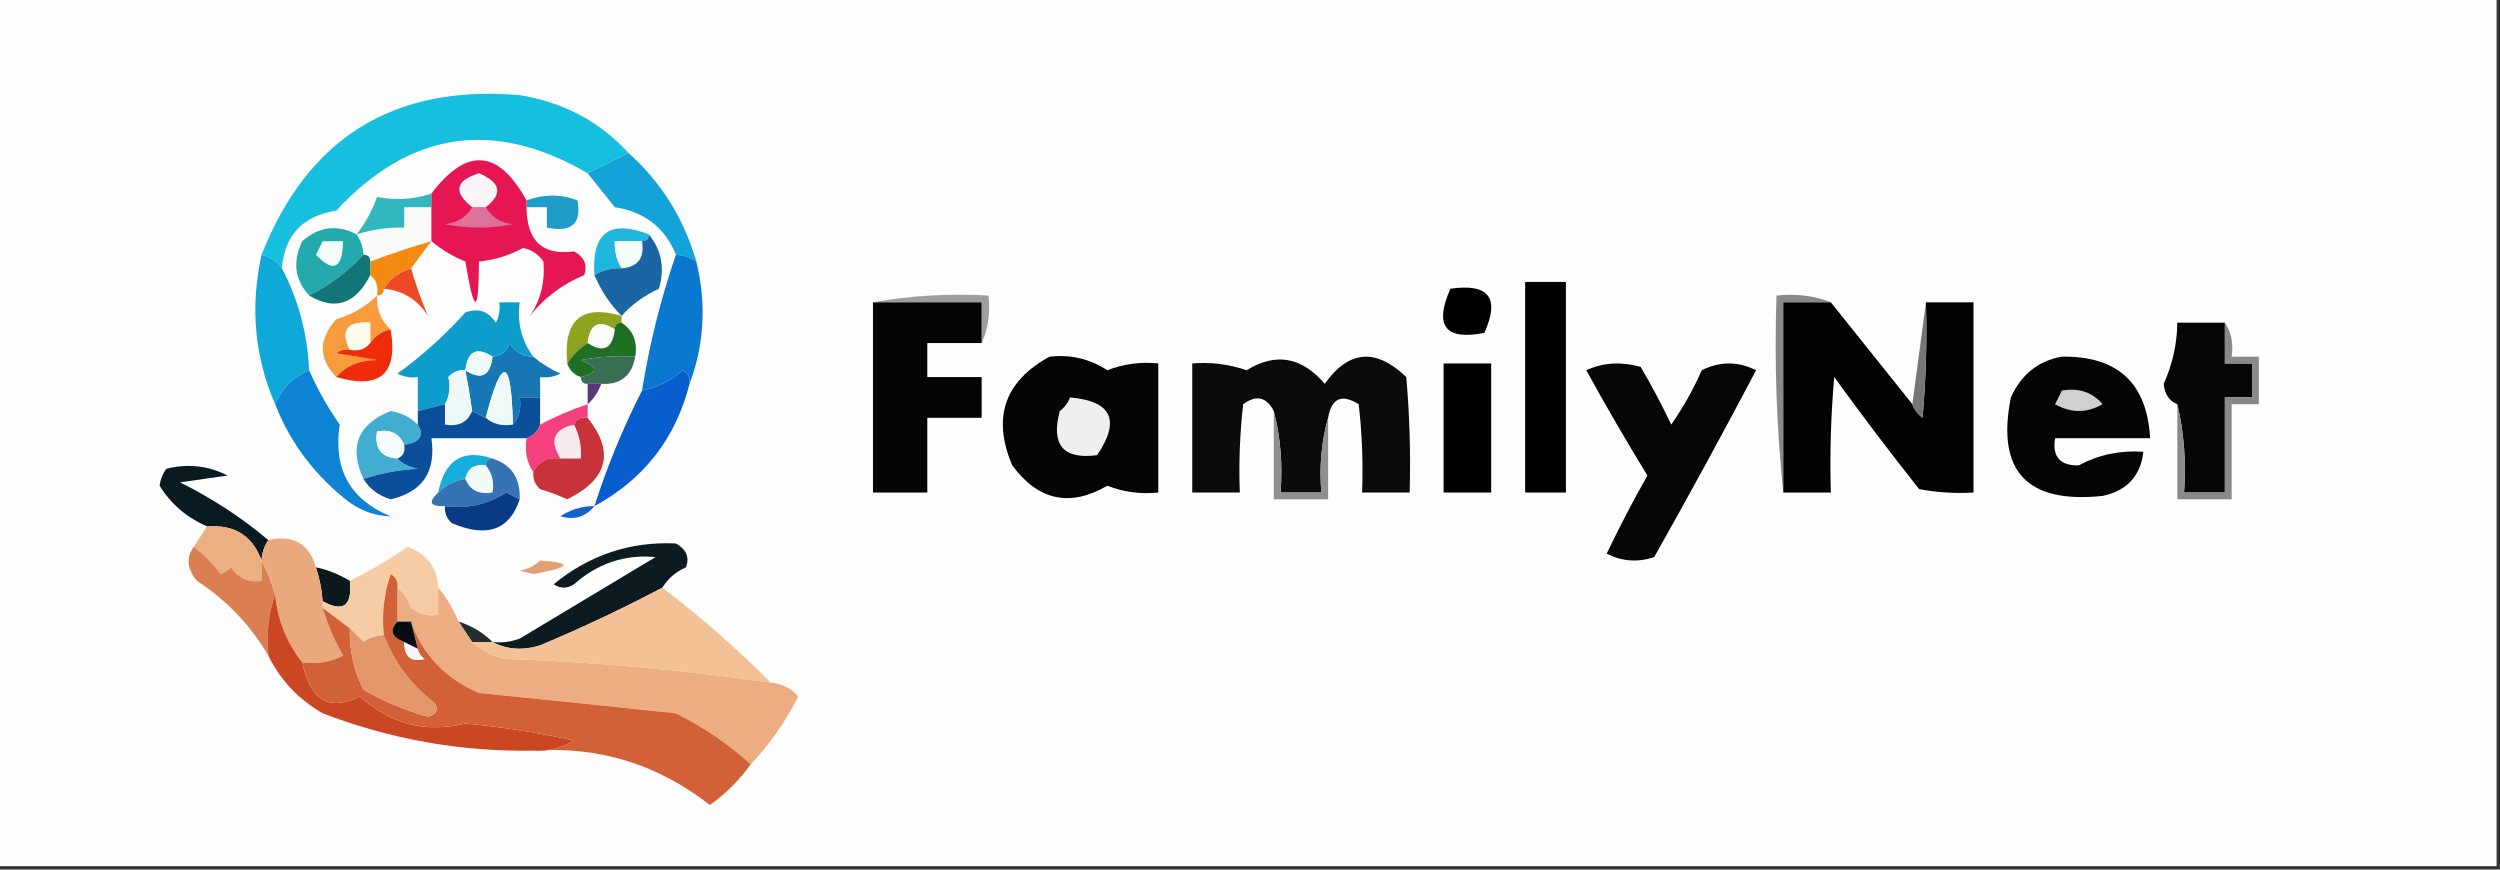 <?xml version="1.0" encoding="UTF-8"?>
<!DOCTYPE svg PUBLIC "-//W3C//DTD SVG 1.1//EN" "http://www.w3.org/Graphics/SVG/1.1/DTD/svg11.dtd">
<svg xmlns="http://www.w3.org/2000/svg" version="1.1" width="368px" height="128px" style="shape-rendering:geometricPrecision; text-rendering:geometricPrecision; image-rendering:optimizeQuality; fill-rule:evenodd; clip-rule:evenodd" xmlns:xlink="http://www.w3.org/1999/xlink">
<rect width="100%" height="100%" fill="#333333" stroke="none"/>
<g><path style="opacity:1" fill="#fdfdfd" d="M -0.5,-0.5 C 122.167,-0.5 244.833,-0.5 367.5,-0.5C 367.5,42.167 367.5,84.833 367.5,127.5C 244.833,127.5 122.167,127.5 -0.5,127.5C -0.5,84.833 -0.5,42.167 -0.5,-0.5 Z"/></g>
<g><path style="opacity:1" fill="#17bfde" d="M 92.5,22.5 C 90.5,23.5 88.5,24.5 86.5,25.5C 72.703,17.459 60.37,19.292 49.5,31C 44.565,31.767 41.898,34.6 41.5,39.5C 40.778,38.449 39.778,37.782 38.5,37.5C 45.3,20.263 57.967,12.43 76.5,14C 82.902,15.032 88.235,17.865 92.5,22.5 Z"/></g>
<g><path style="opacity:1" fill="#13a3d8" d="M 92.5,22.5 C 97.344,26.849 100.678,32.182 102.5,38.5C 101.609,37.89 100.609,37.557 99.5,37.5C 97.876,33.508 94.876,31.175 90.5,30.5C 89.143,28.814 87.81,27.148 86.5,25.5C 88.5,24.5 90.5,23.5 92.5,22.5 Z"/></g>
<g><path style="opacity:1" fill="#1e9bc6" d="M 77.5,30.5 C 77.5,30.167 77.5,29.833 77.5,29.5C 80.068,28.55 82.568,28.55 85,29.5C 85.638,32.93 84.138,34.263 80.5,33.5C 80.5,32.5 80.5,31.5 80.5,30.5C 79.5,30.5 78.5,30.5 77.5,30.5 Z"/></g>
<g><path style="opacity:1" fill="#fafbf8" d="M 63.5,30.5 C 63.5,32.167 63.5,33.833 63.5,35.5C 60.549,36.353 57.549,37.353 54.5,38.5C 54.5,37.833 54.167,37.5 53.5,37.5C 53.443,36.391 53.11,35.391 52.5,34.5C 54.764,33.781 57.097,33.448 59.5,33.5C 59.5,32.5 59.5,31.5 59.5,30.5C 60.833,30.5 62.167,30.5 63.5,30.5 Z"/></g>
<g><path style="opacity:1" fill="#30b8be" d="M 63.5,28.5 C 63.5,29.167 63.5,29.833 63.5,30.5C 62.167,30.5 60.833,30.5 59.5,30.5C 59.5,31.5 59.5,32.5 59.5,33.5C 57.097,33.448 54.764,33.781 52.5,34.5C 53.777,32.852 54.777,31.018 55.5,29C 58.223,29.518 60.889,29.351 63.5,28.5 Z"/></g>
<g><path style="opacity:1" fill="#e61655" d="M 77.5,29.5 C 77.5,29.833 77.5,30.167 77.5,30.5C 77.539,35.477 79.872,37.644 84.5,37C 86.007,37.837 86.507,39.004 86,40.5C 82.847,41.786 80.18,43.786 78,46.5C 79.582,44.176 80.249,41.51 80,38.5C 79.261,37.426 78.261,36.759 77,36.5C 74.953,37.609 72.787,38.276 70.5,38.5C 70.473,46.394 69.807,46.394 68.5,38.5C 66.64,37.74 64.973,36.74 63.5,35.5C 63.5,33.833 63.5,32.167 63.5,30.5C 63.5,29.833 63.5,29.167 63.5,28.5C 68.693,21.633 73.359,21.966 77.5,29.5 Z"/></g>
<g><path style="opacity:1" fill="#dd7199" d="M 69.5,30.5 C 70.167,30.5 70.833,30.5 71.5,30.5C 72.347,31.966 73.68,32.8 75.5,33C 72.167,33.667 68.833,33.667 65.5,33C 67.32,32.8 68.653,31.966 69.5,30.5 Z"/></g>
<g><path style="opacity:1" fill="#faf5f8" d="M 71.5,30.5 C 70.833,30.5 70.167,30.5 69.5,30.5C 66.685,28.27 67.018,26.603 70.5,25.5C 73.719,26.866 74.052,28.533 71.5,30.5 Z"/></g>
<g><path style="opacity:1" fill="#1eb7df" d="M 95.5,34.5 C 95.5,35.167 95.167,35.5 94.5,35.5C 93.167,35.5 91.833,35.5 90.5,35.5C 90.433,36.959 90.766,38.292 91.5,39.5C 90.041,39.433 88.708,39.766 87.5,40.5C 87.069,34.259 89.735,32.259 95.5,34.5 Z"/></g>
<g><path style="opacity:1" fill="#f3fdfb" d="M 94.5,35.5 C 94.912,37.973 93.912,39.306 91.5,39.5C 90.766,38.292 90.433,36.959 90.5,35.5C 91.833,35.5 93.167,35.5 94.5,35.5 Z"/></g>
<g><path style="opacity:1" fill="#24aaad" d="M 52.5,34.5 C 53.11,35.391 53.443,36.391 53.5,37.5C 51.15,39.999 48.484,41.999 45.5,43.5C 43.369,41.151 43.035,38.484 44.5,35.5C 46.954,33.342 49.621,33.008 52.5,34.5 Z"/></g>
<g><path style="opacity:1" fill="#f3fdfd" d="M 47.5,35.5 C 48.5,35.5 49.5,35.5 50.5,35.5C 50.426,39.541 49.093,40.208 46.5,37.5C 46.863,36.816 47.196,36.15 47.5,35.5 Z"/></g>
<g><path style="opacity:1" fill="#1a65a4" d="M 95.5,34.5 C 97.385,36.795 97.885,39.462 97,42.5C 94.833,43.488 93,44.821 91.5,46.5C 89.808,44.795 88.475,42.795 87.5,40.5C 88.708,39.766 90.041,39.433 91.5,39.5C 93.912,39.306 94.912,37.973 94.5,35.5C 95.167,35.5 95.5,35.167 95.5,34.5 Z"/></g>
<g><path style="opacity:1" fill="#ed4925" d="M 60.5,39.5 C 61.229,41.993 62.063,44.326 63,46.5C 61.429,44.077 59.263,42.744 56.5,42.5C 57.436,41.026 58.77,40.026 60.5,39.5 Z"/></g>
<g><path style="opacity:1" fill="#000000" d="M 224.5,41.5 C 226.5,41.5 228.5,41.5 230.5,41.5C 230.5,51.833 230.5,62.167 230.5,72.5C 228.5,72.5 226.5,72.5 224.5,72.5C 224.5,62.167 224.5,51.833 224.5,41.5 Z"/></g>
<g><path style="opacity:1" fill="#f48a12" d="M 63.5,35.5 C 62.5,36.833 61.5,38.167 60.5,39.5C 58.77,40.026 57.436,41.026 56.5,42.5C 56.5,43.167 56.167,43.5 55.5,43.5C 55.737,42.209 55.404,41.209 54.5,40.5C 54.5,39.833 54.5,39.167 54.5,38.5C 57.549,37.353 60.549,36.353 63.5,35.5 Z"/></g>
<g><path style="opacity:1" fill="#010101" d="M 213.5,42.5 C 219.158,41.679 220.825,43.846 218.5,49C 212.741,50.139 211.074,47.972 213.5,42.5 Z"/></g>
<g><path style="opacity:1" fill="#147579" d="M 53.5,37.5 C 54.167,37.5 54.5,37.833 54.5,38.5C 54.5,39.167 54.5,39.833 54.5,40.5C 52.323,44.784 49.323,45.784 45.5,43.5C 48.484,41.999 51.15,39.999 53.5,37.5 Z"/></g>
<g><path style="opacity:1" fill="#9e9e9e" d="M 128.5,44.5 C 133.975,43.511 139.642,43.178 145.5,43.5C 145.802,46.059 145.468,48.393 144.5,50.5C 144.5,48.5 144.5,46.5 144.5,44.5C 139.167,44.5 133.833,44.5 128.5,44.5 Z"/></g>
<g><path style="opacity:1" fill="#040404" d="M 128.5,44.5 C 133.833,44.5 139.167,44.5 144.5,44.5C 144.5,46.5 144.5,48.5 144.5,50.5C 141.833,50.5 139.167,50.5 136.5,50.5C 136.5,52.167 136.5,53.833 136.5,55.5C 139.167,55.5 141.833,55.5 144.5,55.5C 144.5,57.5 144.5,59.5 144.5,61.5C 141.833,61.5 139.167,61.5 136.5,61.5C 136.5,65.167 136.5,68.833 136.5,72.5C 133.833,72.5 131.167,72.5 128.5,72.5C 128.5,63.167 128.5,53.833 128.5,44.5 Z"/></g>
<g><path style="opacity:1" fill="#898989" d="M 269.5,44.5 C 267.167,44.5 264.833,44.5 262.5,44.5C 262.5,53.833 262.5,63.167 262.5,72.5C 261.506,63.014 261.173,53.348 261.5,43.5C 264.385,43.194 267.052,43.527 269.5,44.5 Z"/></g>
<g><path style="opacity:1" fill="#020202" d="M 269.5,44.5 C 273.47,49.476 277.47,54.476 281.5,59.5C 281.783,60.289 282.283,60.956 283,61.5C 283.499,55.843 283.666,50.176 283.5,44.5C 285.833,44.5 288.167,44.5 290.5,44.5C 290.5,53.833 290.5,63.167 290.5,72.5C 287.813,72.664 285.146,72.497 282.5,72C 278.212,66.59 274.045,61.09 270,55.5C 269.501,61.157 269.334,66.824 269.5,72.5C 267.167,72.5 264.833,72.5 262.5,72.5C 262.5,63.167 262.5,53.833 262.5,44.5C 264.833,44.5 267.167,44.5 269.5,44.5 Z"/></g>
<g><path style="opacity:1" fill="#767676" d="M 283.5,44.5 C 283.666,50.176 283.499,55.843 283,61.5C 282.283,60.956 281.783,60.289 281.5,59.5C 282.167,54.5 282.833,49.5 283.5,44.5 Z"/></g>
<g><path style="opacity:1" fill="#0fa8d9" d="M 38.5,37.5 C 39.778,37.782 40.778,38.449 41.5,39.5C 43.932,44.13 45.265,49.13 45.5,54.5C 43.145,55.522 41.478,57.188 40.5,59.5C 37.468,52.503 36.801,45.17 38.5,37.5 Z"/></g>
<g><path style="opacity:1" fill="#f79c3c" d="M 55.5,43.5 C 55.392,45.514 56.058,47.181 57.5,48.5C 56.222,48.782 55.222,49.449 54.5,50.5C 54.5,49.5 54.5,48.5 54.5,47.5C 51.046,47.267 50.046,48.6 51.5,51.5C 50.761,51.369 50.094,51.536 49.5,52C 51.5,52.333 53.5,52.667 55.5,53C 52.949,53.002 50.949,53.836 49.5,55.5C 46.866,52.784 46.866,49.951 49.5,47C 51.852,46.287 53.852,45.121 55.5,43.5 Z"/></g>
<g><path style="opacity:1" fill="#8fa320" d="M 91.5,46.5 C 91.5,46.833 91.5,47.167 91.5,47.5C 90.833,47.5 90.5,47.833 90.5,48.5C 88.171,46.998 86.837,47.664 86.5,50.5C 85.272,51.306 84.272,52.306 83.5,53.5C 82.889,47.1 85.555,44.767 91.5,46.5 Z"/></g>
<g><path style="opacity:1" fill="#fbfcf9" d="M 90.5,48.5 C 90.163,51.336 88.829,52.002 86.5,50.5C 86.837,47.664 88.171,46.998 90.5,48.5 Z"/></g>
<g><path style="opacity:1" fill="#060606" d="M 327.5,47.5 C 327.5,49.5 327.5,51.5 327.5,53.5C 328.833,53.5 330.167,53.5 331.5,53.5C 331.5,55.167 331.5,56.833 331.5,58.5C 330.167,58.5 328.833,58.5 327.5,58.5C 327.5,63.167 327.5,67.833 327.5,72.5C 325.5,72.5 323.5,72.5 321.5,72.5C 321.818,67.968 321.485,63.634 320.5,59.5C 319.307,59.03 318.64,58.03 318.5,56.5C 319.795,53.62 320.462,50.62 320.5,47.5C 322.833,47.5 325.167,47.5 327.5,47.5 Z"/></g>
<g><path style="opacity:1" fill="#fdfaee" d="M 54.5,50.5 C 53.791,51.404 52.791,51.737 51.5,51.5C 50.046,48.6 51.046,47.267 54.5,47.5C 54.5,48.5 54.5,49.5 54.5,50.5 Z"/></g>
<g><path style="opacity:1" fill="#1777b4" d="M 78.5,52.5 C 79.683,53.505 81.016,54.338 82.5,55C 81.552,55.483 80.552,55.65 79.5,55.5C 79.5,56.5 79.5,57.5 79.5,58.5C 78.5,58.5 77.5,58.5 76.5,58.5C 76.768,60.099 76.434,61.432 75.5,62.5C 75.256,52.55 73.923,52.217 71.5,61.5C 70.833,61.167 70.167,60.833 69.5,60.5C 69.212,58.475 68.878,56.475 68.5,54.5C 70.829,56.002 72.163,55.336 72.5,52.5C 73.75,52.423 74.583,51.756 75,50.5C 75.816,51.823 76.983,52.489 78.5,52.5 Z"/></g>
<g><path style="opacity:1" fill="#0b78d0" d="M 99.5,37.5 C 100.609,37.557 101.609,37.89 102.5,38.5C 104.006,44.722 103.673,50.722 101.5,56.5C 101.631,55.624 101.298,54.957 100.5,54.5C 98.757,56.038 96.757,57.038 94.5,57.5C 95.621,50.554 97.287,43.887 99.5,37.5 Z"/></g>
<g><path style="opacity:1" fill="#050505" d="M 154.5,52.5 C 157.602,52.154 160.435,52.821 163,54.5C 165.381,53.565 167.881,53.232 170.5,53.5C 170.5,59.833 170.5,66.167 170.5,72.5C 167.881,72.768 165.381,72.435 163,71.5C 157.499,74.692 152.833,73.692 149,68.5C 146.024,61.462 147.857,56.129 154.5,52.5 Z"/></g>
<g><path style="opacity:1" fill="#050505" d="M 303.5,52.5 C 311.706,52.375 316.039,56.375 316.5,64.5C 311.833,64.5 307.167,64.5 302.5,64.5C 302.077,67.243 303.244,68.576 306,68.5C 308.919,66.928 312.085,66.261 315.5,66.5C 315.099,70.07 313.099,72.236 309.5,73C 298.334,74.171 293.834,69.338 296,58.5C 297.542,55.108 300.042,53.108 303.5,52.5 Z"/></g>
<g><path style="opacity:1" fill="#1f6f22" d="M 91.5,47.5 C 93.213,48.635 93.88,50.302 93.5,52.5C 90.813,52.336 88.146,52.503 85.5,53C 88.112,54.071 88.112,54.904 85.5,55.5C 84.5,55.167 83.833,54.5 83.5,53.5C 84.272,52.306 85.272,51.306 86.5,50.5C 88.829,52.002 90.163,51.336 90.5,48.5C 90.5,47.833 90.833,47.5 91.5,47.5 Z"/></g>
<g><path style="opacity:1" fill="#0b0b0b" d="M 195.5,61.5 C 194.518,64.962 194.185,68.629 194.5,72.5C 192.5,72.5 190.5,72.5 188.5,72.5C 188.817,68.298 188.483,64.298 187.5,60.5C 186.415,58.418 184.915,58.084 183,59.5C 182.501,63.821 182.334,68.154 182.5,72.5C 180.167,72.5 177.833,72.5 175.5,72.5C 175.5,66.167 175.5,59.833 175.5,53.5C 178.249,53.274 180.916,53.607 183.5,54.5C 187.783,51.857 191.616,52.524 195,56.5C 198.527,51.531 202.527,51.198 207,55.5C 207.499,61.157 207.666,66.824 207.5,72.5C 205.167,72.5 202.833,72.5 200.5,72.5C 200.666,68.154 200.499,63.821 200,59.5C 197.499,57.944 195.999,58.611 195.5,61.5 Z"/></g>
<g><path style="opacity:1" fill="#000000" d="M 212.5,53.5 C 214.833,53.5 217.167,53.5 219.5,53.5C 219.5,59.833 219.5,66.167 219.5,72.5C 217.167,72.5 214.833,72.5 212.5,72.5C 212.5,66.167 212.5,59.833 212.5,53.5 Z"/></g>
<g><path style="opacity:1" fill="#060606" d="M 233.5,54.5 C 235.966,53.366 238.633,53.199 241.5,54C 243.127,56.754 244.627,59.587 246,62.5C 247.753,59.995 249.253,57.329 250.5,54.5C 253.167,53.167 255.833,53.167 258.5,54.5C 253.627,63.747 248.627,72.913 243.5,82C 241.098,82.814 238.765,82.647 236.5,81.5C 238.372,77.588 240.372,73.755 242.5,70C 239.347,64.852 236.347,59.686 233.5,54.5 Z"/></g>
<g><path style="opacity:1" fill="#ee2b0a" d="M 57.5,48.5 C 58.612,55.052 55.946,57.385 49.5,55.5C 50.949,53.836 52.949,53.002 55.5,53C 53.5,52.667 51.5,52.333 49.5,52C 50.094,51.536 50.761,51.369 51.5,51.5C 52.791,51.737 53.791,51.404 54.5,50.5C 55.222,49.449 56.222,48.782 57.5,48.5 Z"/></g>
<g><path style="opacity:1" fill="#0d9dcb" d="M 78.5,52.5 C 76.983,52.489 75.816,51.823 75,50.5C 74.583,51.756 73.75,52.423 72.5,52.5C 70.171,50.998 68.837,51.664 68.5,54.5C 67.504,54.414 66.671,54.748 66,55.5C 66.331,57.019 66.164,58.352 65.5,59.5C 64.167,59.833 62.833,60.167 61.5,60.5C 61.5,58.833 61.5,57.167 61.5,55.5C 60.448,55.65 59.448,55.483 58.5,55C 62.132,52.37 65.465,49.37 68.5,46C 70.367,45.289 71.867,45.789 73,47.5C 73.483,46.552 73.65,45.552 73.5,44.5C 74.5,44.5 75.5,44.5 76.5,44.5C 76.107,47.513 76.774,50.18 78.5,52.5 Z"/></g>
<g><path style="opacity:1" fill="#eefbf9" d="M 72.5,52.5 C 72.163,55.336 70.829,56.002 68.5,54.5C 68.837,51.664 70.171,50.998 72.5,52.5 Z"/></g>
<g><path style="opacity:1" fill="#eef8f9" d="M 68.5,54.5 C 68.878,56.475 69.212,58.475 69.5,60.5C 68.817,62.176 67.483,62.843 65.5,62.5C 65.5,61.5 65.5,60.5 65.5,59.5C 66.164,58.352 66.331,57.019 66,55.5C 66.671,54.748 67.504,54.414 68.5,54.5 Z"/></g>
<g><path style="opacity:1" fill="#3a6d54" d="M 93.5,52.5 C 93.011,55.324 91.344,56.657 88.5,56.5C 87.833,56.5 87.167,56.5 86.5,56.5C 85.833,56.5 85.5,56.167 85.5,55.5C 88.112,54.904 88.112,54.071 85.5,53C 88.146,52.503 90.813,52.336 93.5,52.5 Z"/></g>
<g><path style="opacity:1" fill="#593579" d="M 86.5,56.5 C 87.167,56.5 87.833,56.5 88.5,56.5C 88.068,57.709 87.401,58.709 86.5,59.5C 86.5,58.5 86.5,57.5 86.5,56.5 Z"/></g>
<g><path style="opacity:1" fill="#eef9f8" d="M 75.5,62.5 C 73.901,62.768 72.568,62.434 71.5,61.5C 73.923,52.217 75.256,52.55 75.5,62.5 Z"/></g>
<g><path style="opacity:1" fill="#efefef" d="M 157.5,58.5 C 163.643,59.026 164.976,61.859 161.5,67C 156.504,67.664 154.67,65.498 156,60.5C 156.717,59.956 157.217,59.289 157.5,58.5 Z"/></g>
<g><path style="opacity:1" fill="#d0d0d0" d="M 303.5,57.5 C 305.977,57.051 307.977,57.718 309.5,59.5C 307.167,60.833 304.833,60.833 302.5,59.5C 302.863,58.816 303.196,58.15 303.5,57.5 Z"/></g>
<g><path style="opacity:1" fill="#898989" d="M 327.5,47.5 C 328.451,48.919 328.784,50.585 328.5,52.5C 329.833,52.5 331.167,52.5 332.5,52.5C 332.5,54.833 332.5,57.167 332.5,59.5C 331.167,59.5 329.833,59.5 328.5,59.5C 328.5,64.167 328.5,68.833 328.5,73.5C 325.833,73.5 323.167,73.5 320.5,73.5C 320.5,68.833 320.5,64.167 320.5,59.5C 321.485,63.634 321.818,67.968 321.5,72.5C 323.5,72.5 325.5,72.5 327.5,72.5C 327.5,67.833 327.5,63.167 327.5,58.5C 328.833,58.5 330.167,58.5 331.5,58.5C 331.5,56.833 331.5,55.167 331.5,53.5C 330.167,53.5 328.833,53.5 327.5,53.5C 327.5,51.5 327.5,49.5 327.5,47.5 Z"/></g>
<g><path style="opacity:1" fill="#075dcb" d="M 101.5,56.5 C 99.443,64.554 94.776,70.554 87.5,74.5C 89.382,68.63 91.716,62.963 94.5,57.5C 96.757,57.038 98.757,56.038 100.5,54.5C 101.298,54.957 101.631,55.624 101.5,56.5 Z"/></g>
<g><path style="opacity:1" fill="#43acd1" d="M 61.5,62.5 C 62.491,64.123 61.824,65.123 59.5,65.5C 58.817,63.824 57.483,63.157 55.5,63.5C 55.088,65.973 56.088,67.306 58.5,67.5C 59.263,68.268 60.263,68.768 61.5,69C 58.635,69.183 55.969,69.683 53.5,70.5C 51.32,65.788 52.653,62.455 57.5,60.5C 59.073,60.752 60.406,61.418 61.5,62.5 Z"/></g>
<g><path style="opacity:1" fill="#0e83d3" d="M 45.5,54.5 C 46.735,57.301 48.235,59.968 50,62.5C 49.023,69.053 51.523,73.553 57.5,76C 55.402,75.968 53.402,75.301 51.5,74C 46.44,70.122 42.774,65.289 40.5,59.5C 41.478,57.188 43.145,55.522 45.5,54.5 Z"/></g>
<g><path style="opacity:1" fill="#f3fcfb" d="M 59.5,65.5 C 59.672,66.492 59.338,67.158 58.5,67.5C 56.088,67.306 55.088,65.973 55.5,63.5C 57.483,63.157 58.817,63.824 59.5,65.5 Z"/></g>
<g><path style="opacity:1" fill="#0b4f9b" d="M 79.5,58.5 C 79.5,59.833 79.5,61.167 79.5,62.5C 79.167,63.5 78.5,64.167 77.5,64.5C 72.833,64.5 68.167,64.5 63.5,64.5C 64.218,69.414 62.218,72.414 57.5,73.5C 55.739,72.965 54.406,71.965 53.5,70.5C 55.969,69.683 58.635,69.183 61.5,69C 60.263,68.768 59.263,68.268 58.5,67.5C 59.338,67.158 59.672,66.492 59.5,65.5C 61.824,65.123 62.491,64.123 61.5,62.5C 61.5,61.833 61.5,61.167 61.5,60.5C 62.833,60.167 64.167,59.833 65.5,59.5C 65.5,60.5 65.5,61.5 65.5,62.5C 67.483,62.843 68.817,62.176 69.5,60.5C 70.167,60.833 70.833,61.167 71.5,61.5C 72.568,62.434 73.901,62.768 75.5,62.5C 76.434,61.432 76.768,60.099 76.5,58.5C 77.5,58.5 78.5,58.5 79.5,58.5 Z"/></g>
<g><path style="opacity:1" fill="#f8e9ee" d="M 84.5,62.5 C 85.301,64.042 85.634,65.709 85.5,67.5C 84.5,67.5 83.5,67.5 82.5,67.5C 80.83,64.837 81.497,63.17 84.5,62.5 Z"/></g>
<g><path style="opacity:1" fill="#f54080" d="M 86.5,59.5 C 86.5,60.167 86.5,60.833 86.5,61.5C 85.508,61.328 84.842,61.662 84.5,62.5C 81.497,63.17 80.83,64.837 82.5,67.5C 80.62,67.229 79.287,67.896 78.5,69.5C 77.549,68.081 77.216,66.415 77.5,64.5C 78.5,64.167 79.167,63.5 79.5,62.5C 81.751,61.305 84.085,60.305 86.5,59.5 Z"/></g>
<g><path style="opacity:1" fill="#15add9" d="M 72.5,67.5 C 71.833,67.5 71.5,67.833 71.5,68.5C 69.821,68.285 68.821,68.952 68.5,70.5C 66.938,70.733 65.605,71.4 64.5,72.5C 65.46,67.698 68.127,66.032 72.5,67.5 Z"/></g>
<g><path style="opacity:1" fill="#f2fafa" d="M 71.5,68.5 C 72.434,69.568 72.768,70.901 72.5,72.5C 70.517,72.843 69.183,72.177 68.5,70.5C 68.821,68.952 69.821,68.285 71.5,68.5 Z"/></g>
<g><path style="opacity:1" fill="#c8333a" d="M 86.5,61.5 C 90.501,66.529 89.501,70.529 83.5,73.5C 82.205,72.902 80.872,72.402 79.5,72C 78.748,71.329 78.414,70.496 78.5,69.5C 79.287,67.896 80.62,67.229 82.5,67.5C 83.5,67.5 84.5,67.5 85.5,67.5C 85.634,65.709 85.301,64.042 84.5,62.5C 84.842,61.662 85.508,61.328 86.5,61.5 Z"/></g>
<g><path style="opacity:1" fill="#8f8f8f" d="M 187.5,60.5 C 188.483,64.298 188.817,68.298 188.5,72.5C 190.5,72.5 192.5,72.5 194.5,72.5C 194.185,68.629 194.518,64.962 195.5,61.5C 195.5,65.5 195.5,69.5 195.5,73.5C 192.833,73.5 190.167,73.5 187.5,73.5C 187.5,69.167 187.5,64.833 187.5,60.5 Z"/></g>
<g><path style="opacity:1" fill="#3673b2" d="M 71.5,68.5 C 71.5,67.833 71.833,67.5 72.5,67.5C 75.292,68.392 76.625,70.392 76.5,73.5C 75.85,73.196 75.183,72.863 74.5,72.5C 71.788,74.26 68.788,74.927 65.5,74.5C 63.302,74.591 62.969,73.924 64.5,72.5C 65.605,71.4 66.938,70.733 68.5,70.5C 69.183,72.177 70.517,72.843 72.5,72.5C 72.768,70.901 72.434,69.568 71.5,68.5 Z"/></g>
<g><path style="opacity:1" fill="#1560cf" d="M 87.5,74.5 C 86.201,76.099 84.535,76.599 82.5,76C 84.025,74.991 85.692,74.491 87.5,74.5 Z"/></g>
<g><path style="opacity:1" fill="#093b85" d="M 76.5,73.5 C 74.998,78.042 71.665,79.209 66.5,77C 65.748,76.329 65.414,75.496 65.5,74.5C 68.788,74.927 71.788,74.26 74.5,72.5C 75.183,72.863 75.85,73.196 76.5,73.5 Z"/></g>
<g><path style="opacity:1" fill="#091a21" d="M 39.5,79.5 C 38.89,80.391 38.557,81.391 38.5,82.5C 37.161,78.845 34.494,77.179 30.5,77.5C 27.474,76.176 25.141,74.176 23.5,71.5C 23.608,70.558 23.942,69.725 24.5,69C 27.634,68.21 30.634,68.543 33.5,70C 31.167,70.333 28.833,70.667 26.5,71C 31.24,73.36 35.574,76.193 39.5,79.5 Z"/></g>
<g><path style="opacity:1" fill="#ebaf82" d="M 30.5,77.5 C 34.494,77.179 37.161,78.845 38.5,82.5C 38.5,83.5 38.5,84.5 38.5,85.5C 36.549,85.773 35.049,85.107 34,83.5C 33.586,83.957 33.086,84.291 32.5,84.5C 31.333,82.921 30,81.588 28.5,80.5C 29.167,79.5 29.833,78.5 30.5,77.5 Z"/></g>
<g><path style="opacity:1" fill="#0d1b20" d="M 97.5,86.5 C 91.643,89.595 85.643,92.428 79.5,95C 76.962,95.796 74.628,95.629 72.5,94.5C 73.873,94.657 75.207,94.49 76.5,94C 83.167,90 89.833,86 96.5,82C 91.979,81.585 87.979,82.918 84.5,86C 83.5,86.667 82.5,86.667 81.5,86C 86.786,81.682 92.786,79.682 99.5,80C 101.007,80.837 101.507,82.004 101,83.5C 99.481,84.163 98.315,85.163 97.5,86.5 Z"/></g>
<g><path style="opacity:1" fill="#0b181d" d="M 46.5,83.5 C 48.284,83.892 49.95,84.559 51.5,85.5C 51.87,89.186 50.537,90.186 47.5,88.5C 47.371,86.784 47.038,85.117 46.5,83.5 Z"/></g>
<g><path style="opacity:1" fill="#e4a075" d="M 79.5,82.5 C 84.411,82.836 84.077,83.502 78.5,84.5C 77.833,84.333 77.167,84.167 76.5,84C 77.737,83.768 78.737,83.268 79.5,82.5 Z"/></g>
<g><path style="opacity:1" fill="#f6cca4" d="M 64.5,86.5 C 64.5,87.833 64.5,89.167 64.5,90.5C 63.022,90.762 61.689,90.429 60.5,89.5C 60.058,88.261 59.391,87.261 58.5,86.5C 58.631,85.624 58.297,84.957 57.5,84.5C 56.516,87.428 56.183,90.428 56.5,93.5C 55.417,93.539 54.417,93.873 53.5,94.5C 52.818,93.757 52.151,93.091 51.5,92.5C 50.167,91.5 48.833,90.5 47.5,89.5C 47.5,89.167 47.5,88.833 47.5,88.5C 50.537,90.186 51.87,89.186 51.5,85.5C 54.403,84.051 57.236,82.385 60,80.5C 62.858,81.52 64.359,83.52 64.5,86.5 Z"/></g>
<g><path style="opacity:1" fill="#db7e51" d="M 28.5,80.5 C 30,81.588 31.333,82.921 32.5,84.5C 33.086,84.291 33.586,83.957 34,83.5C 35.049,85.107 36.549,85.773 38.5,85.5C 38.5,84.5 38.5,83.5 38.5,82.5C 39.309,84.028 39.976,85.694 40.5,87.5C 39.523,90.287 39.19,93.287 39.5,96.5C 36.907,92.071 33.407,88.404 29,85.5C 27.546,83.756 27.379,82.089 28.5,80.5 Z"/></g>
<g><path style="opacity:1" fill="#e9a97c" d="M 39.5,79.5 C 43.183,78.68 45.517,80.013 46.5,83.5C 47.038,85.117 47.371,86.784 47.5,88.5C 47.5,88.833 47.5,89.167 47.5,89.5C 48.212,91.928 49.212,94.261 50.5,96.5C 48.604,97.466 46.604,97.799 44.5,97.5C 42.206,94.63 40.872,91.297 40.5,87.5C 39.976,85.694 39.309,84.028 38.5,82.5C 38.557,81.391 38.89,80.391 39.5,79.5 Z"/></g>
<g><path style="opacity:1" fill="#232c2e" d="M 67.5,91.5 C 69.434,92.11 71.101,93.11 72.5,94.5C 71.5,94.5 70.5,94.5 69.5,94.5C 68.833,93.5 68.167,92.5 67.5,91.5 Z"/></g>
<g><path style="opacity:1" fill="#f2c296" d="M 97.5,86.5 C 103.155,90.823 108.488,95.49 113.5,100.5C 100.401,98.604 87.401,97.437 74.5,97C 72.509,96.626 70.842,95.793 69.5,94.5C 70.5,94.5 71.5,94.5 72.5,94.5C 74.628,95.629 76.962,95.796 79.5,95C 85.643,92.428 91.643,89.595 97.5,86.5 Z"/></g>
<g><path style="opacity:1" fill="#ebad81" d="M 58.5,86.5 C 59.391,87.261 60.058,88.261 60.5,89.5C 61.689,90.429 63.022,90.762 64.5,90.5C 64.5,89.167 64.5,87.833 64.5,86.5C 65.737,87.965 66.737,89.632 67.5,91.5C 68.167,92.5 68.833,93.5 69.5,94.5C 70.842,95.793 72.509,96.626 74.5,97C 87.401,97.437 100.401,98.604 113.5,100.5C 115.09,100.628 116.423,101.295 117.5,102.5C 115.637,106.25 113.303,109.583 110.5,112.5C 107.209,109.516 103.542,107.016 99.5,105C 89.844,103.967 80.177,102.967 70.5,102C 65.557,99.894 62.224,96.394 60.5,91.5C 59.833,91.5 59.167,91.5 58.5,91.5C 58.5,89.833 58.5,88.167 58.5,86.5 Z"/></g>
<g><path style="opacity:1" fill="#ca4722" d="M 40.5,87.5 C 40.872,91.297 42.206,94.63 44.5,97.5C 45.63,103.1 48.464,104.767 53,102.5C 57.429,106.586 62.596,107.919 68.5,106.5C 73.889,107.007 79.223,107.84 84.5,109C 82.655,110.128 80.655,110.628 78.5,110.5C 67.823,110.665 57.489,108.831 47.5,105C 43.929,102.932 41.263,100.099 39.5,96.5C 39.19,93.287 39.523,90.287 40.5,87.5 Z"/></g>
<g><path style="opacity:1" fill="#d36137" d="M 58.5,86.5 C 58.5,88.167 58.5,89.833 58.5,91.5C 57.285,92.779 57.618,93.779 59.5,94.5C 59.511,96.686 60.511,97.519 62.5,97C 61.944,96.617 61.611,96.117 61.5,95.5C 61.167,94.167 60.833,92.833 60.5,91.5C 62.224,96.394 65.557,99.894 70.5,102C 80.177,102.967 89.844,103.967 99.5,105C 103.542,107.016 107.209,109.516 110.5,112.5C 108.854,114.812 106.854,116.812 104.5,118.5C 96.806,112.486 88.14,109.819 78.5,110.5C 80.655,110.628 82.655,110.128 84.5,109C 79.223,107.84 73.889,107.007 68.5,106.5C 62.596,107.919 57.429,106.586 53,102.5C 48.464,104.767 45.63,103.1 44.5,97.5C 46.604,97.799 48.604,97.466 50.5,96.5C 49.212,94.261 48.212,91.928 47.5,89.5C 48.833,90.5 50.167,91.5 51.5,92.5C 51.401,95.673 52.068,98.673 53.5,101.5C 56.494,103.247 59.661,104.58 63,105.5C 64.257,105.15 64.591,104.483 64,103.5C 60.513,100.855 58.013,97.521 56.5,93.5C 56.183,90.428 56.516,87.428 57.5,84.5C 58.297,84.957 58.631,85.624 58.5,86.5 Z"/></g>
<g><path style="opacity:1" fill="#e3966a" d="M 51.5,92.5 C 52.151,93.091 52.818,93.757 53.5,94.5C 54.417,93.873 55.417,93.539 56.5,93.5C 58.013,97.521 60.513,100.855 64,103.5C 64.591,104.483 64.257,105.15 63,105.5C 59.661,104.58 56.494,103.247 53.5,101.5C 52.068,98.673 51.401,95.673 51.5,92.5 Z"/></g>
<g><path style="opacity:1" fill="#f8f8f8" d="M 59.5,94.5 C 60.167,94.833 60.833,95.167 61.5,95.5C 61.611,96.117 61.944,96.617 62.5,97C 60.511,97.519 59.511,96.686 59.5,94.5 Z"/></g>
<g><path style="opacity:1" fill="#090d13" d="M 58.5,91.5 C 59.167,91.5 59.833,91.5 60.5,91.5C 60.833,92.833 61.167,94.167 61.5,95.5C 60.833,95.167 60.167,94.833 59.5,94.5C 57.618,93.779 57.285,92.779 58.5,91.5 Z"/></g>
</svg>
